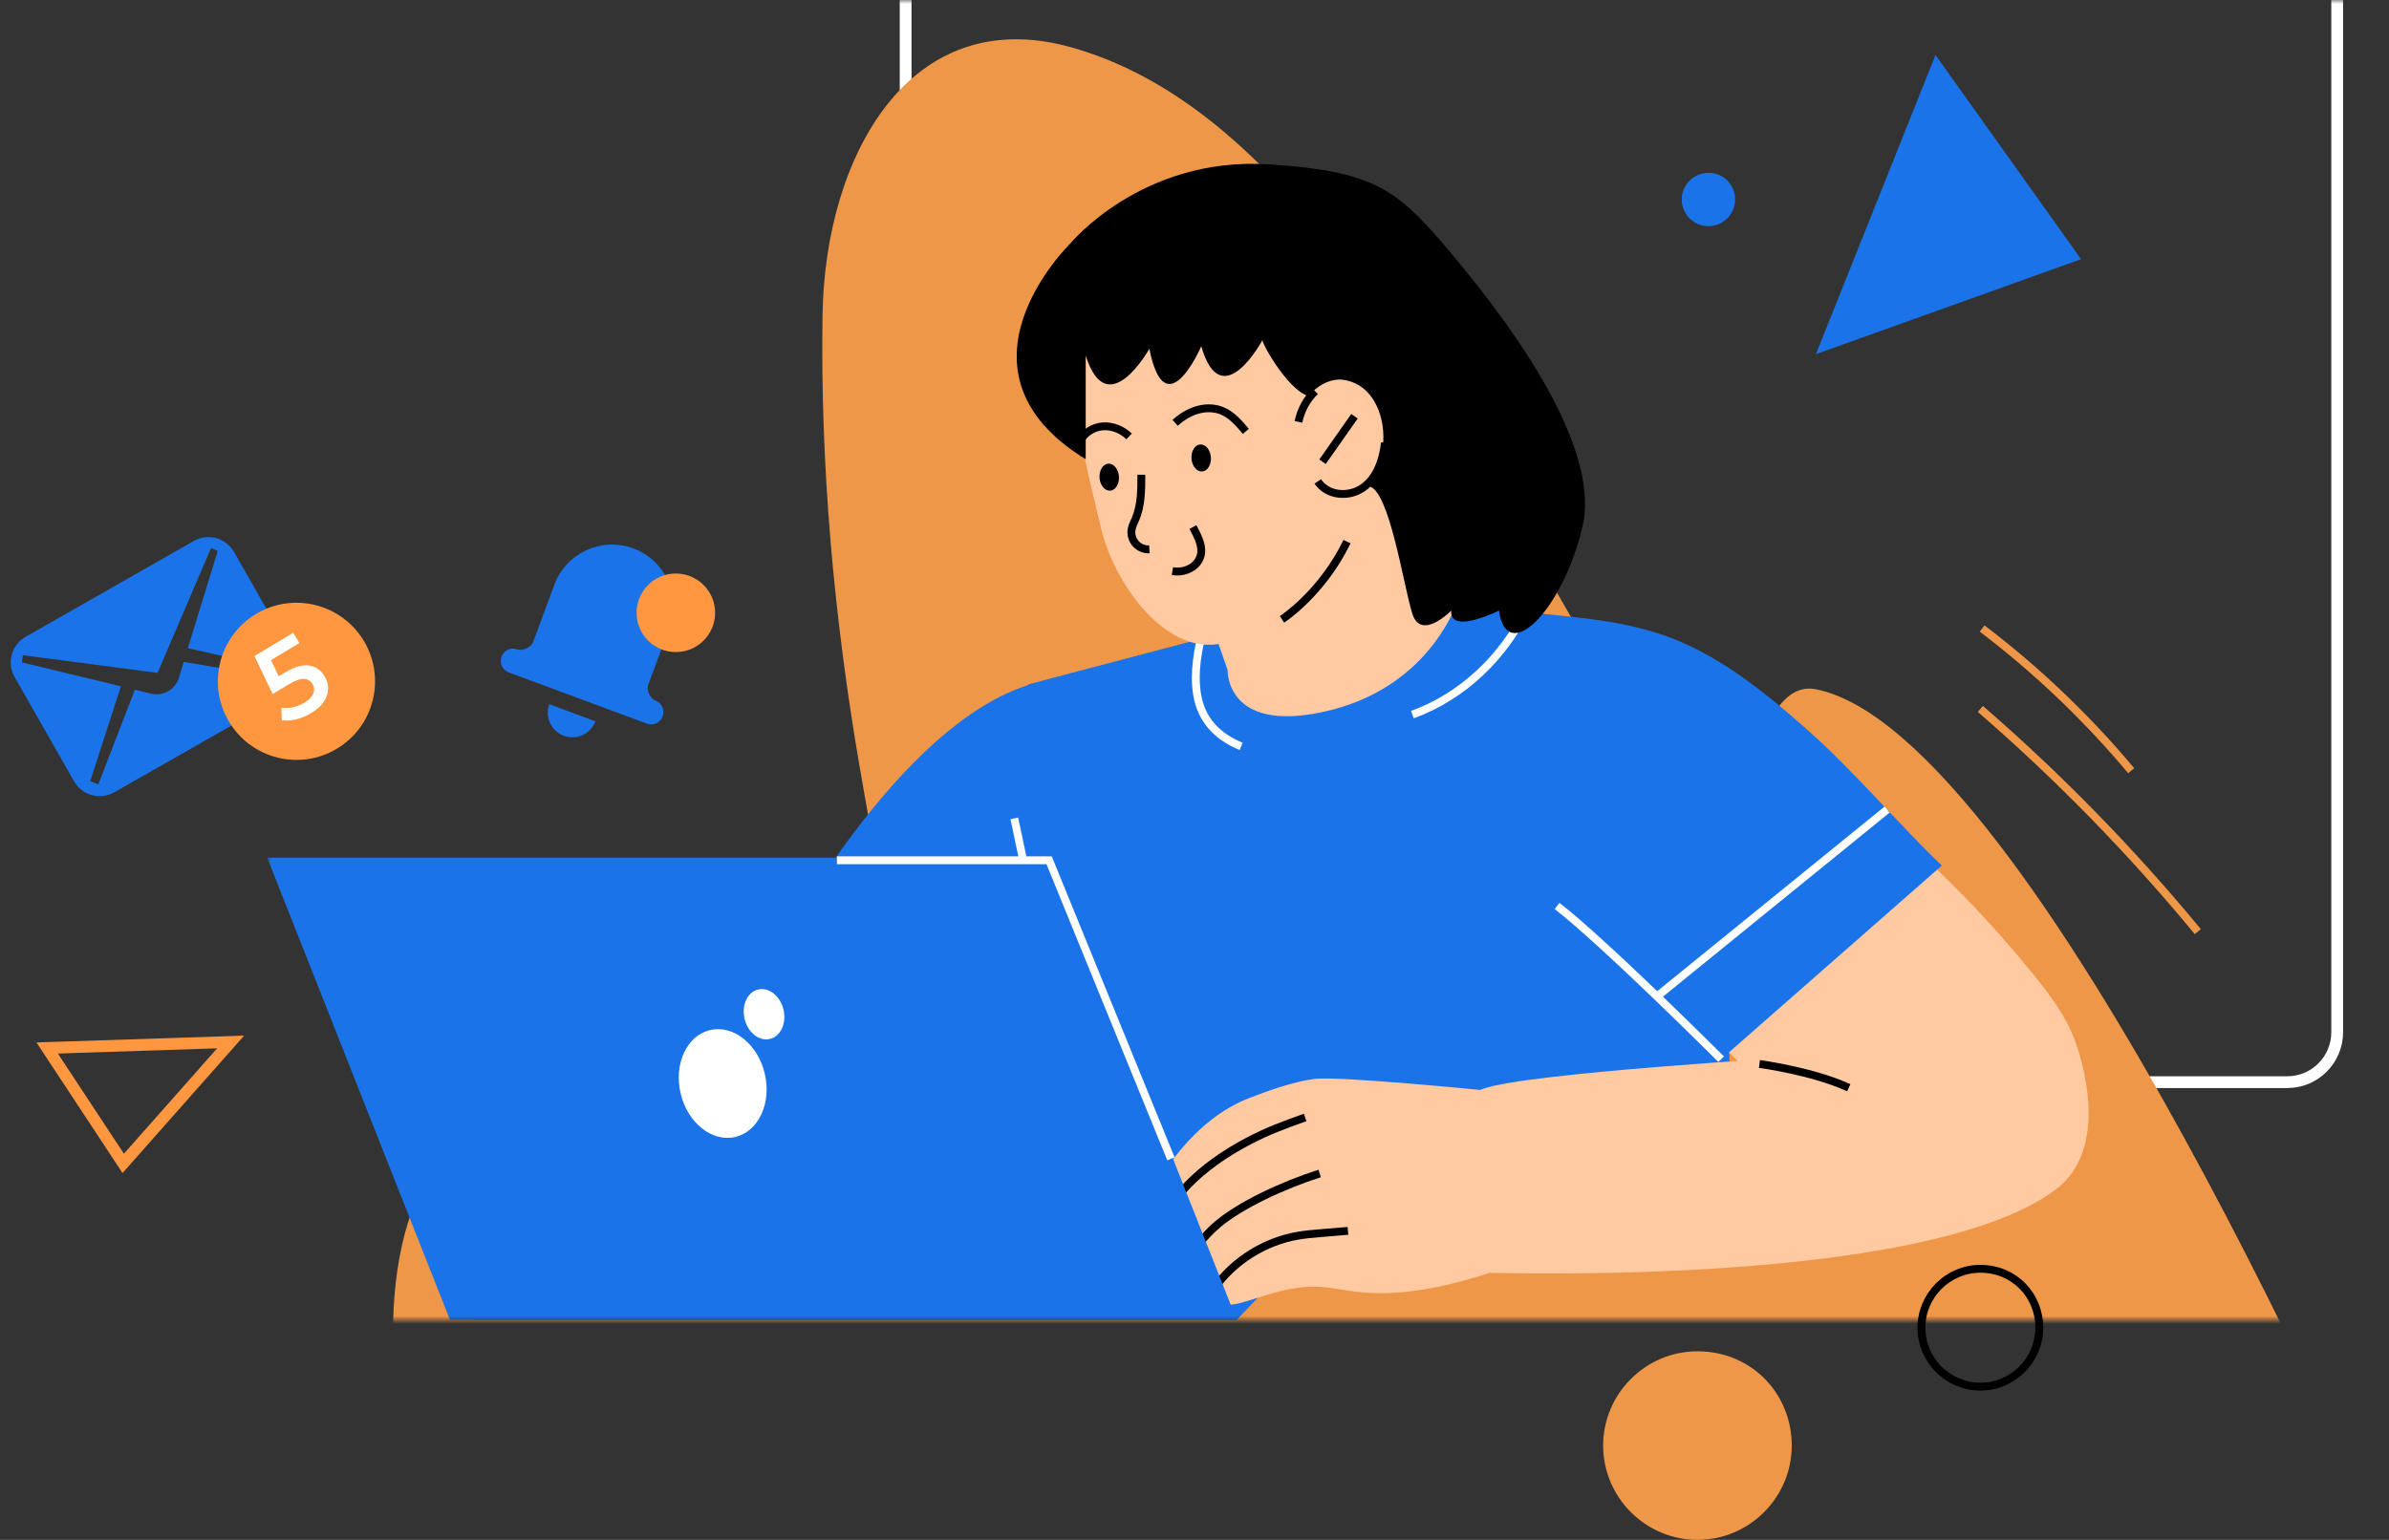 <svg width="304" height="196" viewBox="0 0 304 196" fill="none" xmlns="http://www.w3.org/2000/svg">
<rect x="0" y="0" width="304" height="196" fill="#333333" stroke="none"/>
<mask id="mask0_832_674" style="mask-type:luminance" maskUnits="userSpaceOnUse" x="34" y="0" width="270" height="168">
<path d="M304 0H34V168H304V0Z" fill="white"/>
</mask>
<g mask="url(#mask0_832_674)">
<path d="M297.407 0V131.381C297.407 134.891 294.565 137.741 291.066 137.741H121.583C118.084 137.741 115.243 134.891 115.243 131.381V0" stroke="white" stroke-width="1.5" stroke-miterlimit="10"/>
<path d="M231.013 87.724C222.421 86.074 219.992 111.395 224.111 119.826C212.786 102.083 198.466 74.93 187.141 57.187C174.44 37.291 159.27 12.514 136.378 6.041C115.753 0.21 104.995 19.883 104.671 39.989C104.358 59.228 106.129 78.635 109.377 97.525C112.919 118.121 117.524 141.583 127.756 159.563C116.876 140.45 99.47 133.99 80.019 135.766C70.961 136.591 61.539 139.933 55.821 147.679C46.672 160.067 50.103 182.564 53.999 197.916H79.523C124.77 197.916 304 198 304 198C304 198 258.904 93.079 231.013 87.724Z" fill="#EF9748"/>
<path d="M252 90.236C261.976 98.874 271.241 108.367 279.671 118.587" stroke="#EF9748" stroke-miterlimit="10"/>
<path d="M252.225 80C259.185 85.284 265.557 91.367 271.195 98.099" stroke="#EF9748" stroke-miterlimit="10"/>
<path d="M130.866 87.186C115.789 91.984 102.531 114.594 98.81 121.116C95.089 127.639 86.119 137.813 86.119 137.813L118.226 163.811C118.226 163.811 136.903 142.702 146.055 130.185" fill="#1A73E8"/>
<path d="M220.067 130.469H131.079V154.814H220.067V130.469Z" fill="#1A73E8"/>
<path d="M129.066 90.208C130.957 95.564 130.098 103.446 130.118 109.136C130.138 114.208 131.918 117.028 132.656 122.039C133.546 128.034 136.944 132.315 140.514 137.741H217.357L213.312 95.006L202.856 79.841L180.771 73.938L130.907 87.094" fill="#1A73E8"/>
<path d="M153.195 79.841C152.426 82.559 151.87 85.602 152.335 88.412C152.881 91.709 154.964 93.778 157.937 95.006" stroke="white" stroke-miterlimit="10"/>
<path d="M179.729 90.958C192.744 86.241 200.278 70.6 195.272 59.148" stroke="white" stroke-miterlimit="10"/>
<path d="M229.168 134.526C229.168 134.526 194.341 136.555 188.719 138.584C183.096 140.612 186.99 161.934 186.99 161.934C186.99 161.934 244.458 164.247 261.588 151.415C266.968 147.388 266.372 139.233 264.167 132.812C263.065 129.596 260.982 126.807 258.848 124.159C252.973 116.886 246.4 110.171 239.24 104.166L213.524 127.649L229.441 143.118" fill="#FFCAA2"/>
<path d="M196.395 78.147C201.865 78.675 207.346 79.192 212.554 81.16C219.137 83.656 224.861 88.342 230.251 93.13C235.883 98.131 241.627 104.947 247.098 110.171L219.016 134.82L199.135 115.385" fill="#1A73E8"/>
<path d="M223.89 135.429C223.89 135.429 230.584 136.311 235.256 138.452" stroke="black" stroke-miterlimit="10"/>
<path d="M210.845 126.837L240.13 103.05" stroke="white" stroke-miterlimit="10"/>
<path d="M129.066 104.166C129.066 104.166 131.008 113.011 131.544 116.805" stroke="white" stroke-miterlimit="10"/>
<path d="M198.134 115.314C204.221 120.031 219.016 134.82 219.016 134.82" stroke="white" stroke-miterlimit="10"/>
<path d="M166.897 48.73L179.982 54.056L179.214 62.81L185.807 75.601C185.807 75.601 182.591 87.662 168.141 90.665C155.945 93.201 156.218 85.309 156.218 85.309L150.414 68.49" fill="#FFCAA2"/>
<path d="M140.109 67.213C138.511 60.558 137.409 56.552 137.176 51.185C136.974 46.641 137.227 39.754 139.917 36.011C143.385 31.192 150.221 30.675 155.924 29.661C165.288 27.997 172.357 36.142 175.664 43.973C178.202 49.989 176.533 54.645 174.956 61.116C172.893 69.576 162.771 81.627 154.205 82.063C147.804 82.388 141.797 74.263 140.099 67.213H140.109Z" fill="#FFCAA2"/>
<path d="M138.157 45.262C140.908 53.995 146.257 44.389 146.257 44.389C148.29 54.675 152.861 44.065 152.861 44.065C155.419 53.011 160.637 43.304 160.637 43.304C160.86 44.389 165.107 51.48 167.493 50.334C169.88 49.187 171.538 55.405 174.279 56.562C177.019 57.718 174.167 61.887 174.167 61.887C176.807 62.283 178.607 74.678 179.729 78.147C180.852 81.617 184.674 77.722 184.674 77.722C184.442 80.866 190.742 77.722 190.742 77.722C191.753 84.822 198.832 77.722 201.36 67.091C203.888 56.46 191.338 40.038 183.663 31.061C177.596 23.96 174.36 21.728 161.416 20.917C145.236 19.902 136.135 31.061 136.135 31.061C136.135 31.061 119.662 47.128 138.157 58.449" fill="black"/>
<path d="M165.501 53.833C164.935 51.033 168.201 48 170.861 48.335C177.272 49.136 177.666 60.254 172.378 62.516C170.881 63.155 168.505 63.043 167.554 61.4" fill="#FFCAA2"/>
<path d="M172.357 52.98L168.292 58.772" stroke="black" stroke-miterlimit="10"/>
<path d="M167.352 49.795C166.28 50.82 165.531 52.21 165.228 53.701" stroke="black" stroke-miterlimit="10"/>
<path d="M176.23 56.358C175.978 58.813 174.956 61.572 172.57 62.546C170.922 63.215 168.788 62.901 167.686 61.278" stroke="black" stroke-miterlimit="10"/>
<path d="M163.135 78.836C163.135 78.836 168.191 75.57 171.407 68.946" stroke="black" stroke-miterlimit="10"/>
<path d="M145.236 60.426C145.236 62.343 145.236 64.321 144.488 66.076C144.306 66.492 144.083 66.908 144.003 67.354C143.881 68.003 144.073 68.693 144.508 69.19C144.943 69.687 145.61 69.961 146.258 69.92" stroke="black" stroke-miterlimit="10"/>
<path d="M149.19 72.7C150.424 72.913 151.819 72.467 152.507 71.361C153.366 69.972 152.476 68.359 151.799 67.091" stroke="black" stroke-miterlimit="10"/>
<path d="M149.534 53.822C150.333 53.102 151.263 52.514 152.294 52.199C153.326 51.885 154.458 51.874 155.46 52.27C156.724 52.777 157.654 53.863 158.534 54.907" stroke="black" stroke-miterlimit="10"/>
<path d="M137.409 56.227C137.915 55.101 139.108 54.361 140.332 54.269C141.555 54.178 142.789 54.695 143.679 55.547" stroke="black" stroke-miterlimit="10"/>
<path d="M154.085 58.195C154.155 59.148 153.66 59.96 152.982 60.011C152.295 60.061 151.688 59.331 151.617 58.388C151.546 57.434 152.042 56.623 152.719 56.572C153.407 56.521 154.014 57.252 154.085 58.195Z" fill="black"/>
<path d="M142.384 60.639C142.455 61.593 141.96 62.404 141.282 62.455C140.594 62.506 139.988 61.775 139.917 60.832C139.846 59.878 140.342 59.067 141.019 59.016C141.707 58.965 142.314 59.696 142.384 60.639Z" fill="black"/>
<path d="M157.371 168H60.292L81.528 145.684H178.607L157.371 168Z" fill="#1A73E8"/>
<path d="M188.982 138.796C188.982 138.796 170.183 136.92 167.21 137.336C164.541 137.701 161.527 138.776 158.999 139.75C152.032 142.428 147.319 149.609 145.63 153.971C145.438 154.468 145.459 155.026 145.62 155.513C145.974 156.588 146.702 156.69 147.825 156.03C147.4 156.964 146.975 157.887 146.551 158.82C146.379 159.205 146.197 159.601 146.217 160.007C146.257 160.778 147.036 161.325 147.875 161.457C148.715 161.589 149.615 161.396 150.474 161.214C149.979 162.228 149.615 163.577 150.575 164.135C151.536 164.703 153.73 164.419 154.661 163.658C153.913 164.44 154.55 165.657 155.571 165.951C156.592 166.245 157.755 165.9 158.827 165.565C161.537 164.703 164.308 163.77 167.099 163.77C168.96 163.77 170.739 164.206 172.56 164.419C178.496 165.139 184.715 163.648 190.57 161.68" fill="#FFCAA2"/>
<path d="M171.528 156.67C170.355 156.771 169.182 156.863 167.999 156.964C167.049 157.045 166.088 157.126 165.147 157.289C160.931 158.019 157.007 160.474 154.54 163.943" stroke="black" stroke-miterlimit="10"/>
<path d="M167.928 149.366C163.176 150.888 157.856 153.393 154.985 155.807C153.124 157.369 151.658 159.378 150.495 161.498" stroke="black" stroke-miterlimit="10"/>
<path d="M166.077 142.235C166.077 142.235 162.619 143.442 160.768 144.305C154.883 147.043 149.837 150.847 147.359 156.284" stroke="black" stroke-miterlimit="10"/>
<path d="M157.371 168H57.258L34 109.167H134.112L157.371 168Z" fill="#1A73E8"/>
<path d="M93.575 144.716C96.531 144.016 98.205 140.403 97.315 136.646C96.425 132.89 93.307 130.412 90.352 131.113C87.396 131.813 85.721 135.426 86.611 139.183C87.501 142.939 90.619 145.416 93.575 144.716Z" fill="white"/>
<path d="M97.968 132.244C99.336 131.92 100.111 130.248 99.699 128.51C99.287 126.772 97.844 125.625 96.477 125.949C95.109 126.273 94.334 127.945 94.746 129.684C95.158 131.422 96.6 132.569 97.968 132.244Z" fill="white"/>
<path d="M264.817 32.99L246.293 7L231.073 45.078L264.817 32.99Z" fill="#1A73E8"/>
<path d="M220.792 25.396C220.792 27.264 219.264 28.792 217.396 28.792C215.528 28.792 214 27.264 214 25.396C214 23.528 215.528 22 217.396 22C219.349 22 220.792 23.528 220.792 25.396Z" fill="#1A73E8"/>
<path d="M106.5 109.5H133.5L149 147.5" stroke="white"/>
</g>
<path d="M15.68 148.081L29.35 132.629L6 133.393L15.68 148.081Z" stroke="#FF9740" stroke-width="1.5" stroke-miterlimit="10"/>
<path d="M24.667 68.855L3.256 81.057C1.458 82.082 0.831 84.371 1.856 86.169L9.425 99.45C10.45 101.249 12.738 101.876 14.537 100.851L35.947 88.649C37.745 87.624 38.373 85.335 37.348 83.537L29.779 70.255C28.754 68.457 26.465 67.831 24.667 68.855ZM36.293 85.3L36.091 86.388L23.373 84.25L22.758 86.295C22.283 87.778 20.752 88.651 19.234 88.304L17.161 87.791L12.518 99.822L11.479 99.442L15.386 87.351L2.789 84.317L2.908 83.398L20.054 85.647L26.858 69.749L27.709 70.115L23.9 82.5L36.293 85.3Z" fill="#1A73E8"/>
<path d="M46.293 81.569C43.446 76.836 37.301 75.308 32.569 78.155C27.836 81.002 26.308 87.146 29.155 91.879C32.002 96.611 38.146 98.139 42.879 95.292C47.611 92.445 49.14 86.301 46.293 81.569Z" fill="#FF9740"/>
<path d="M36.276 85.591C37.459 84.879 38.475 84.584 39.322 84.707C40.164 84.821 40.823 85.274 41.299 86.066C41.602 86.569 41.753 87.1 41.75 87.657C41.748 88.214 41.57 88.761 41.219 89.3C40.867 89.838 40.328 90.326 39.6 90.764C39 91.125 38.37 91.39 37.709 91.558C37.043 91.719 36.427 91.763 35.86 91.69L35.791 90.082C36.257 90.15 36.752 90.13 37.275 90.022C37.801 89.902 38.297 89.702 38.761 89.423C39.312 89.091 39.677 88.719 39.854 88.307C40.034 87.883 40.004 87.471 39.764 87.071C39.504 86.639 39.137 86.419 38.663 86.41C38.193 86.388 37.545 86.625 36.722 87.12L34.694 88.34L32.377 83.509L37.307 80.543L38.094 81.851L34.483 84.023L35.472 86.075L36.276 85.591Z" fill="white"/>
<path d="M83.405 89.178C82.734 88.93 82.235 87.841 82.484 87.17L85.201 79.845C86.699 75.807 84.631 71.302 80.593 69.804C76.554 68.306 72.049 70.373 70.551 74.412L67.834 81.737C67.591 82.393 66.482 82.902 65.826 82.658C65.016 82.358 64.118 82.77 63.817 83.58C63.517 84.389 63.929 85.288 64.739 85.588L82.319 92.109C83.129 92.409 84.027 91.997 84.327 91.187C84.627 90.377 84.215 89.479 83.405 89.178Z" fill="#1A73E8"/>
<path d="M71.747 93.653C73.365 94.254 75.163 93.428 75.763 91.81L69.903 89.637C69.303 91.255 70.129 93.053 71.747 93.653Z" fill="#1A73E8"/>
<path d="M86 83C88.761 83 91 80.761 91 78C91 75.239 88.761 73 86 73C83.239 73 81 75.239 81 78C81 80.761 83.239 83 86 83Z" fill="#FF9740"/>
<path d="M259.5 169C259.5 173.124 256.124 176.5 252 176.5C247.876 176.5 244.5 173.124 244.5 169C244.5 164.876 247.876 161.5 252 161.5C256.316 161.5 259.5 164.868 259.5 169Z" stroke="black"/>
<path d="M228 184C228 190.6 222.6 196 216 196C209.4 196 204 190.6 204 184C204 177.4 209.4 172 216 172C222.9 172 228 177.4 228 184Z" fill="#EF9748"/>
</svg>
